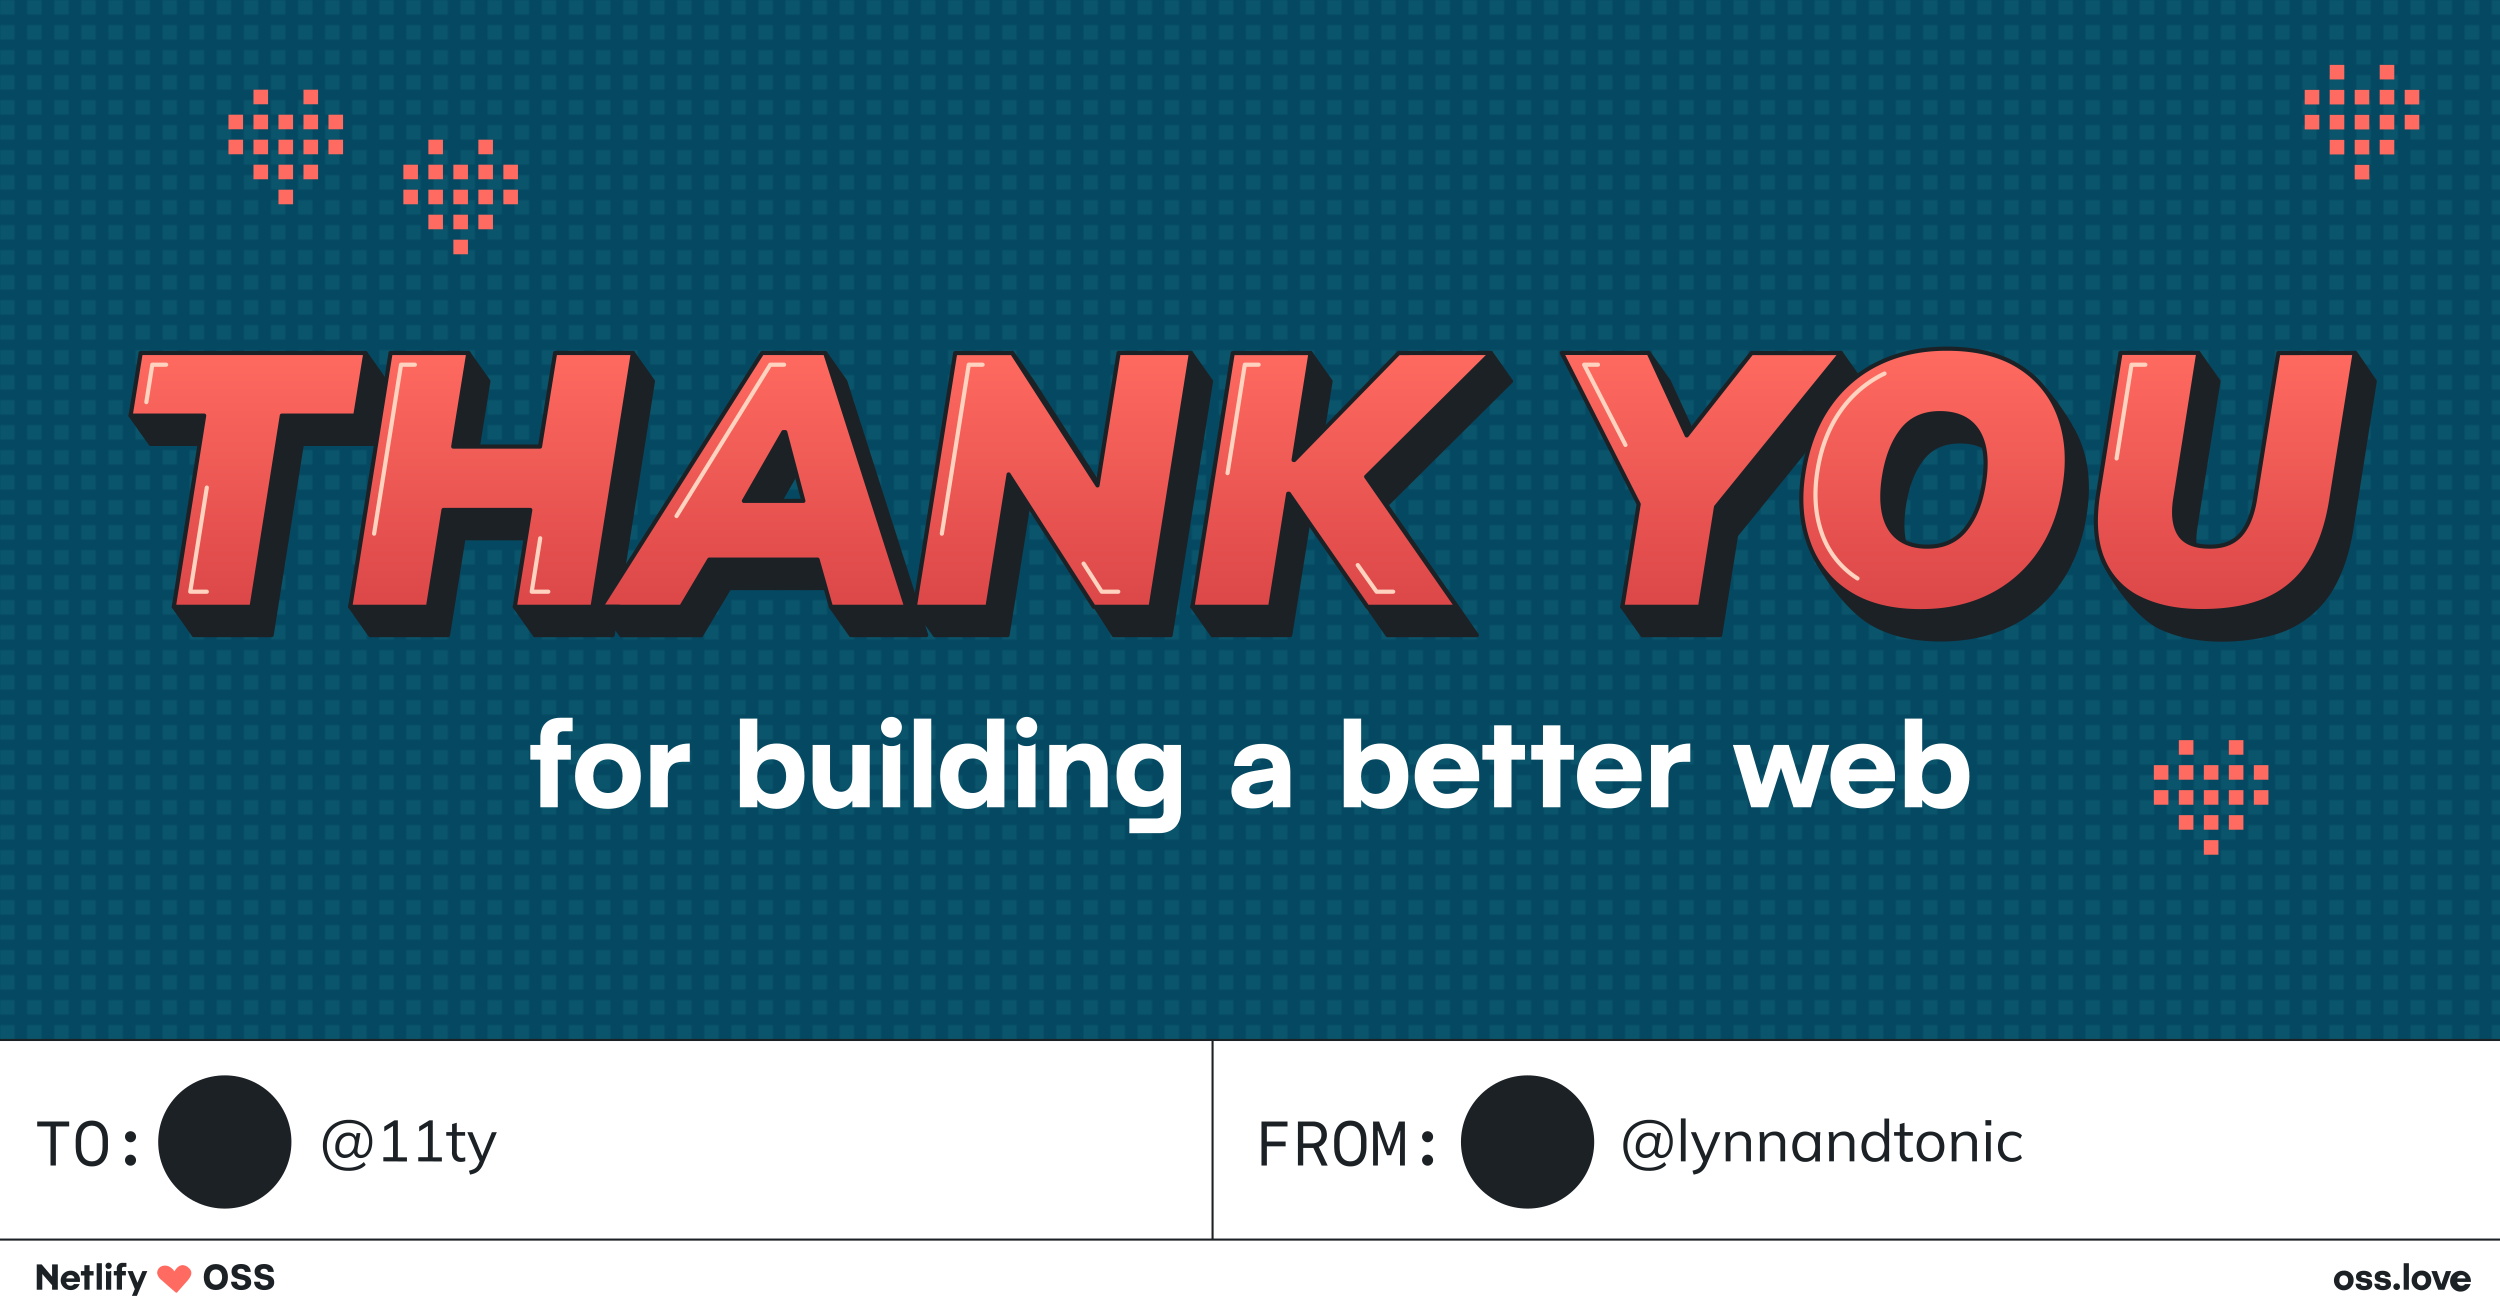 <svg xmlns="http://www.w3.org/2000/svg" xmlns:xlink="http://www.w3.org/1999/xlink" width="1200" height="630" viewBox="0 0 1200 630"><defs><pattern id="a" width="12.01" height="12" patternUnits="userSpaceOnUse" viewBox="0 0 12.01 12"><rect width="12.01" height="12" fill="none"/><rect width="7" height="7" fill="#30c8c9"/><rect x="7.01" width="5" height="7" fill="#054861" opacity="0"/><polygon points="0 12 0 7 12.01 7 12.01 12 0 12" fill="#054861" opacity="0"/></pattern><linearGradient id="b" x1="596.47" y1="167.34" x2="596.47" y2="293.34" gradientUnits="userSpaceOnUse"><stop offset="0" stop-color="#ff6b60"/><stop offset="1" stop-color="#db4648"/></linearGradient></defs><rect x="-3730.07" y="-1558.85" width="6221.73" height="2273.11" fill="#a6a6a6"/><rect width="1200" height="498.72" fill="#054861"/><rect width="1200" height="498.72" opacity="0.1" fill="url(#a)"/><rect x="1045.84" y="355.27" width="7" height="7" fill="#ff6b60"/><rect x="1069.84" y="355.27" width="7" height="7" fill="#ff6b60"/><rect x="1069.84" y="367.27" width="7" height="7" fill="#ff6b60"/><rect x="1033.84" y="367.27" width="7" height="7" fill="#ff6b60"/><rect x="1045.84" y="367.27" width="7" height="7" fill="#ff6b60"/><rect x="1057.84" y="367.27" width="7" height="7" fill="#ff6b60"/><rect x="1081.84" y="367.27" width="7" height="7" fill="#ff6b60"/><rect x="1069.84" y="379.27" width="7" height="7" fill="#ff6b60"/><rect x="1033.84" y="379.27" width="7" height="7" fill="#ff6b60"/><rect x="1045.84" y="379.27" width="7" height="7" fill="#ff6b60"/><rect x="1057.84" y="379.27" width="7" height="7" fill="#ff6b60"/><rect x="1069.84" y="391.27" width="7" height="7" fill="#ff6b60"/><rect x="1045.84" y="391.27" width="7" height="7" fill="#ff6b60"/><rect x="1057.84" y="391.27" width="7" height="7" fill="#ff6b60"/><rect x="1057.84" y="403.27" width="7" height="7" fill="#ff6b60"/><rect x="1081.84" y="379.27" width="7" height="7" fill="#ff6b60"/><rect x="121.67" y="43.05" width="7" height="7" fill="#ff6b60"/><rect x="145.67" y="43.05" width="7" height="7" fill="#ff6b60"/><rect x="145.67" y="55.05" width="7" height="7" fill="#ff6b60"/><rect x="109.67" y="55.05" width="7" height="7" fill="#ff6b60"/><rect x="121.67" y="55.05" width="7" height="7" fill="#ff6b60"/><rect x="133.67" y="55.05" width="7" height="7" fill="#ff6b60"/><rect x="157.67" y="55.05" width="7" height="7" fill="#ff6b60"/><rect x="145.67" y="67.05" width="7" height="7" fill="#ff6b60"/><rect x="109.67" y="67.05" width="7" height="7" fill="#ff6b60"/><rect x="121.67" y="67.05" width="7" height="7" fill="#ff6b60"/><rect x="133.67" y="67.05" width="7" height="7" fill="#ff6b60"/><rect x="145.67" y="79.05" width="7" height="7" fill="#ff6b60"/><rect x="121.67" y="79.05" width="7" height="7" fill="#ff6b60"/><rect x="133.67" y="79.05" width="7" height="7" fill="#ff6b60"/><rect x="133.67" y="91.05" width="7" height="7" fill="#ff6b60"/><rect x="157.67" y="67.05" width="7" height="7" fill="#ff6b60"/><rect x="205.62" y="67.05" width="7" height="7" fill="#ff6b60"/><rect x="229.62" y="67.05" width="7" height="7" fill="#ff6b60"/><rect x="229.62" y="79.05" width="7" height="7" fill="#ff6b60"/><rect x="193.62" y="79.05" width="7" height="7" fill="#ff6b60"/><rect x="205.62" y="79.05" width="7" height="7" fill="#ff6b60"/><rect x="217.62" y="79.05" width="7" height="7" fill="#ff6b60"/><rect x="241.62" y="79.05" width="7" height="7" fill="#ff6b60"/><rect x="229.62" y="91.05" width="7" height="7" fill="#ff6b60"/><rect x="193.62" y="91.05" width="7" height="7" fill="#ff6b60"/><rect x="205.62" y="91.05" width="7" height="7" fill="#ff6b60"/><rect x="217.62" y="91.05" width="7" height="7" fill="#ff6b60"/><rect x="229.62" y="103.05" width="7" height="7" fill="#ff6b60"/><rect x="205.62" y="103.05" width="7" height="7" fill="#ff6b60"/><rect x="217.62" y="103.05" width="7" height="7" fill="#ff6b60"/><rect x="217.62" y="115.05" width="7" height="7" fill="#ff6b60"/><rect x="241.62" y="91.05" width="7" height="7" fill="#ff6b60"/><path d="M180.16,213.09H144.9l-14.52,91.77H93.05l-9.62-13.6,24.14-78.17H72.31l-9.62-13.6L77.15,183l98.23-13.59L185,183ZM276.08,183,268.82,228H227.17L234.42,183l-9.62-13.59L197.09,183l-29,108.25,9.62,13.6h37.33l7.43-46.49h41.65l-17,32.89,9.62,13.6h37.33L313.41,183l-9.62-13.59Zm129.62,0,38.88,121.85H408.46l-9.62-13.6,3.22-9h-52l-13.52,22.64H298.2l-9.62-13.6L375.45,183l20.63-13.59Zm-39,71H395.2l-8.69-33h-.86Zm169.75-7.48-41-63.56-9.62-13.59L468.09,183l-29,108.25,9.62,13.6h34.91l10.13-63.53,40.86,63.53h27.3L581.29,183l-9.62-13.59L546.55,183ZM681,183l-50.12,51.33h-.34L638.67,183l-9.62-13.59L601.34,183l-29,108.25,9.62,13.6h37.33L628,250.59h.35L666,304.86h42.86L665.39,242.4,725.26,183l-9.62-13.59Zm212.24,0-9.62-13.59L850.38,183l-31.14,39.61L801,183l-9.62-13.59L759.3,183l36.89,72.57-17.47,35.68,9.62,13.6h37.33l7.63-47.93Zm104.9,30.42q5.54,15,2.42,33.88-2.94,18.84-12.27,32.14a62,62,0,0,1-23.76,20.4q-14.43,7.08-32.93,7.08-21.25,0-34.82-8.81c-9-5.88-19-18.83-24.75-29.24-5.2-9.37,1.27-16,3.23-28.49s6.05-23.27,12.27-32.14a61.26,61.26,0,0,1,23.77-20.31q14.43-7,32.75-7c14.28,0,24-7.43,31.78,0C984.15,188.87,994.46,203.41,998.15,213.43Zm-36.46,13.74q-1.91-7.51-7.18-11.4t-13.74-3.89q-11.74,0-18.14,8.21t-8.65,22q-1.72,10.89.09,18.49t7.09,11.5q5.26,3.88,13.56,3.89,11.76,0,18.41-8.39t8.73-22Q963.59,234.69,961.69,227.17ZM1103.23,183l-11.06,69.31q-1.73,11.58-6.83,17.63T1070.4,276q-10.89,0-14.61-6t-2-17l11.06-70-9.61-13.59L1027.53,183l-10.71,67.41c-2.08,13-10.65,10.6-7,19s15.88,26.29,27.07,31.6c8.21,3.9,18,6,29.55,6,13,0,25.23-2.55,32.32-6.05a46.54,46.54,0,0,0,20-18q7.17-11.93,9.94-29.38L1139.87,183l-9.29-13.59Z" fill="#1c2126" stroke="#1c2126" stroke-linejoin="round" stroke-width="2"/><path d="M170.54,199.49H135.28l-14.52,91.77H83.43L98,199.49H62.69l4.84-30.07H175.38Zm95.92-30.07-7.26,44.93H217.55l7.25-44.93H187.47L168.12,291.26h37.33l7.43-46.49h41.65l-7.43,46.49h37.33l19.36-121.84Zm129.62,0L435,291.26H398.84l-6.4-22.64h-52L327,291.26H288.58l77.25-121.84Zm-39,71h28.53l-8.69-33H376ZM526.8,233l-41-63.55h-27.3L439.11,291.26H474l10.13-63.53L525,291.26h27.3l19.36-121.84H536.93Zm144.59-63.55-50.12,51.33h-.34l8.12-51.33H591.72L572.36,291.26h37.33L618.33,237h.35l37.68,54.27h42.86l-43.45-62.45,59.87-59.39Zm212.24,0H840.76L809.63,209l-18.3-39.6H749.68L786.57,242l-7.85,49.28h37.33l7.64-47.93Zm104.9,30.42q5.54,15,2.42,33.87-2.94,18.84-12.27,32.15a61.93,61.93,0,0,1-23.76,20.39q-14.43,7.1-32.93,7.09-21.25,0-34.82-8.82a46.64,46.64,0,0,1-19-23.94q-5.45-15.12-2.51-33.78,2.94-18.84,12.27-32.15a61.26,61.26,0,0,1,23.77-20.31q14.43-7,32.75-7,21.42,0,35,8.73A46.79,46.79,0,0,1,988.53,199.84Zm-36.46,13.74q-1.91-7.53-7.18-11.41t-13.74-3.89q-11.74,0-18.14,8.21t-8.64,22q-1.74,10.88.08,18.49t7.09,11.49q5.26,3.89,13.56,3.89,11.76,0,18.41-8.38t8.73-22Q954,221.09,952.07,213.58Zm141.54-44.16-11.06,69.3q-1.72,11.58-6.82,17.63t-15,6q-10.89,0-14.61-6t-2-17l11.07-70h-37.34l-10.71,67.4q-3.12,19.53,2.33,32.06a35.73,35.73,0,0,0,17.72,18.49q12.27,6,29.55,6,19.53,0,32.32-6a45.38,45.38,0,0,0,20-18q7.17-11.93,9.94-29.38l11.23-70.51Z" stroke="#1c2126" stroke-linejoin="round" stroke-width="2" fill="url(#b)"/><path d="M267.69,353.93v3.64H274v7.07h-6.27V387.5h-8.35V364.64h-4.82v-7.07h4.82V354c0-5.84,3.48-9.48,9.64-9.48h5.84V351h-4.13C268.66,351,267.69,352,267.69,353.93Z" fill="#fff"/><path d="M307.59,372.56c0,8.95-5.73,15.69-15.75,15.69s-15.79-6.74-15.79-15.69,5.73-15.68,15.79-15.68S307.59,363.62,307.59,372.56Zm-22.81,0c0,4.93,2.73,8.09,7.06,8.09s7-3.16,7-8.09-2.68-8.08-7-8.08S284.78,367.64,284.78,372.56Z" fill="#fff"/><path d="M331.1,356.88v8.78h-3.38c-4.92,0-7.17,2.35-7.17,7.44v14.4H312.2V357.57h8.35v4.07C322.42,358.7,325.9,356.88,331.1,356.88Z" fill="#fff"/><path d="M386.14,372.56c0,10.12-5.51,15.69-13.27,15.69-4.23,0-7.39-1.6-9.37-4.28v3.53h-8.36V344.94h8.36v16.17c2-2.63,5.14-4.23,9.37-4.23C380.63,356.88,386.14,362.39,386.14,372.56Zm-8.78.16c0-5.19-2.89-8.29-6.9-8.29s-7,3.05-7,8.29c0,5,2.83,8.36,7,8.36S377.36,377.65,377.36,372.72Z" fill="#fff"/><path d="M417.47,357.57V387.5h-8.35v-3.21a9.76,9.76,0,0,1-8.19,4c-6.59,0-10.87-4.92-10.87-13.76V357.57h8.35v15.37c0,4.55,2.09,7.12,5.3,7.12s5.41-2.73,5.41-7.07V357.57Z" fill="#fff"/><path d="M432.9,349.11a5,5,0,1,1-10,0,5,5,0,1,1,10,0Zm-.81,7.77V387.5h-8.35V356.88a6.79,6.79,0,0,0,4.18,1.23A6.66,6.66,0,0,0,432.09,356.88Z" fill="#fff"/><path d="M447,344.94V387.5h-8.35V344.94Z" fill="#fff"/><path d="M482.11,344.94V387.5h-8.36V384c-2,2.68-5.08,4.28-9.26,4.28-7.76,0-13.23-5.57-13.23-15.69s5.47-15.68,13.23-15.68c4.18,0,7.28,1.6,9.26,4.23V344.94Zm-8.36,27.41c0-5.3-2.78-8.3-6.85-8.3s-6.91,3.05-6.91,8.3,2.89,8.3,6.91,8.3S473.75,377.65,473.75,372.35Z" fill="#fff"/><path d="M497.85,349.11a5,5,0,1,1-10,0,5,5,0,1,1,10,0Zm-.8,7.77V387.5H488.7V356.88a6.78,6.78,0,0,0,4.17,1.23A6.69,6.69,0,0,0,497.05,356.88Z" fill="#fff"/><path d="M531.69,370.58V387.5h-8.35V372.19c0-4.61-2.19-7.18-5.57-7.18S512,367.8,512,372.14V387.5h-8.35V357.57H512V361a10.11,10.11,0,0,1,8.51-4.07C527.3,356.88,531.69,361.75,531.69,370.58Z" fill="#fff"/><path d="M566.88,357.57v31.75c0,6.54-4,10.6-10.55,10.6H542.09v-7.06H555c2.41,0,3.53-1.18,3.53-3.54v-6.15c-2,2.57-5.08,4.17-9.31,4.17-7.77,0-13.28-5.41-13.28-15.31s5.51-15.15,13.28-15.15c4.23,0,7.33,1.55,9.31,4.17v-3.48Zm-8.36,14.24c0-4.87-2.78-7.76-6.9-7.76s-7,2.89-7,7.76,2.94,8,7,8S558.52,376.74,558.52,371.81Z" fill="#fff"/><path d="M619.36,370.42V387.5H611v-3.26c-2.09,2.41-5.35,3.8-9.74,3.8-6.27,0-10.18-3.16-10.18-8.35,0-4.72,3.11-8.3,10.93-9.64l9-1.5c0-2.89-1.82-4.55-5.19-4.55s-4.82,1.39-5,3.69h-8.46c.16-5.51,4.65-10.65,13.49-10.65C614.43,357,619.36,361.86,619.36,370.42Zm-8.36,4.5v-.43l-6.85,1.13c-3.59.59-4.5,1.82-4.5,3.37,0,1.34,1.29,2.3,3.7,2.3C608,381.29,611,378.72,611,374.92Z" fill="#fff"/><path d="M676,372.56c0,10.12-5.51,15.69-13.28,15.69-4.23,0-7.39-1.6-9.37-4.28v3.53H645V344.94h8.35v16.17c2-2.63,5.14-4.23,9.37-4.23C670.5,356.88,676,362.39,676,372.56Zm-8.78.16c0-5.19-2.89-8.29-6.91-8.29s-7,3.05-7,8.29c0,5,2.84,8.36,7,8.36S667.23,377.65,667.23,372.72Z" fill="#fff"/><path d="M710,375H687.9a6.43,6.43,0,0,0,6.8,6.05c2.95,0,4.93-1,5.84-2.68h8.89c-1.72,5.62-7.18,9.64-14.84,9.64-9.36,0-15.52-6.16-15.52-15.48s6-15.52,15.47-15.52S710,363.14,710,372.46Zm-22-5.73h13.17c-.59-3.38-3.21-5.3-6.64-5.3A6.56,6.56,0,0,0,688,369.3Z" fill="#fff"/><path d="M732,364.64h-6.48V387.5h-8.35V364.64h-5.62v-7.07h5.62v-9.42h8.35v9.42H732Z" fill="#fff"/><path d="M755.43,364.64H749V387.5H740.6V364.64H735v-7.07h5.63v-9.42H749v9.42h6.48Z" fill="#fff"/><path d="M787.93,375H765.82a6.43,6.43,0,0,0,6.8,6.05c2.94,0,4.92-1,5.83-2.68h8.89c-1.71,5.62-7.17,9.64-14.83,9.64-9.37,0-15.53-6.16-15.53-15.48S763,357,772.46,357s15.47,6.1,15.47,15.42Zm-22-5.73H779.1c-.59-3.38-3.22-5.3-6.64-5.3A6.57,6.57,0,0,0,765.92,369.3Z" fill="#fff"/><path d="M811.33,356.88v8.78H808c-4.93,0-7.17,2.35-7.17,7.44v14.4h-8.36V357.57h8.36v4.07C802.66,358.7,806.14,356.88,811.33,356.88Z" fill="#fff"/><path d="M878.05,357.57l-8.78,29.93h-8.4l-6-19-6.11,19h-8.19l-8.78-29.93h8.14l5.62,19.06,5.89-19.06h7.17l5.84,19,5.62-19Z" fill="#fff"/><path d="M909.6,375H887.48a6.43,6.43,0,0,0,6.8,6.05c3,0,4.93-1,5.84-2.68H909c-1.72,5.62-7.18,9.64-14.84,9.64-9.36,0-15.52-6.16-15.52-15.48S884.7,357,894.12,357s15.48,6.1,15.48,15.42Zm-22-5.73h13.17c-.59-3.38-3.21-5.3-6.64-5.3A6.56,6.56,0,0,0,887.59,369.3Z" fill="#fff"/><path d="M945.31,372.56c0,10.12-5.51,15.69-13.28,15.69-4.23,0-7.38-1.6-9.37-4.28v3.53h-8.35V344.94h8.35v16.17c2-2.63,5.14-4.23,9.37-4.23C939.8,356.88,945.31,362.39,945.31,372.56Zm-8.78.16c0-5.19-2.89-8.29-6.91-8.29s-7,3.05-7,8.29c0,5,2.84,8.36,7,8.36S936.53,377.65,936.53,372.72Z" fill="#fff"/><polygon points="297.17 291.26 288.58 291.26 294.4 298.64 297.17 291.26" fill="#1c2126" stroke="#1c2126" stroke-linejoin="round" stroke-width="2"/><polyline points="99.27 234.03 91.31 284.01 99.27 284.01" fill="none" stroke="#ffd3bf" stroke-linecap="round" stroke-linejoin="round" stroke-width="2"/><polyline points="259.3 258.37 255.22 284.01 263.18 284.01" fill="none" stroke="#ffd3bf" stroke-linecap="round" stroke-linejoin="round" stroke-width="2"/><polyline points="520.13 270.51 528.81 284.01 536.77 284.01" fill="none" stroke="#ffd3bf" stroke-linecap="round" stroke-linejoin="round" stroke-width="2"/><polyline points="651.72 271.24 660.75 284.01 668.72 284.01" fill="none" stroke="#ffd3bf" stroke-linecap="round" stroke-linejoin="round" stroke-width="2"/><polyline points="79.75 175.05 73.11 175.05 70.25 193.01" fill="none" stroke="#ffd3bf" stroke-linecap="round" stroke-linejoin="round" stroke-width="2"/><polyline points="199.14 175.05 192.5 175.05 179.57 256.17" fill="none" stroke="#ffd3bf" stroke-linecap="round" stroke-linejoin="round" stroke-width="2"/><polyline points="471.65 175.05 465.01 175.05 452.08 256.17" fill="none" stroke="#ffd3bf" stroke-linecap="round" stroke-linejoin="round" stroke-width="2"/><polyline points="604.15 175.05 597.51 175.05 589.22 227.09" fill="none" stroke="#ffd3bf" stroke-linecap="round" stroke-linejoin="round" stroke-width="2"/><polyline points="1029.77 175.05 1023.13 175.05 1015.96 220.05" fill="none" stroke="#ffd3bf" stroke-linecap="round" stroke-linejoin="round" stroke-width="2"/><polyline points="767.03 175.05 760.39 175.05 780.22 213.57" fill="none" stroke="#ffd3bf" stroke-linecap="round" stroke-linejoin="round" stroke-width="2"/><polyline points="376.36 175.05 369.73 175.05 324.73 247.7" fill="none" stroke="#ffd3bf" stroke-linecap="round" stroke-linejoin="round" stroke-width="2"/><path d="M891.59,277.65a41.69,41.69,0,0,1-17-21.37q-4.86-13.5-2.24-30.16,2.63-16.81,11-28.7a54.67,54.67,0,0,1,21.22-18.12" fill="none" stroke="#ffd3bf" stroke-linecap="round" stroke-linejoin="round" stroke-width="2"/><rect x="1118.26" y="31.13" width="7" height="7" fill="#ff6b60"/><rect x="1142.26" y="31.13" width="7" height="7" fill="#ff6b60"/><rect x="1142.26" y="43.13" width="7" height="7" fill="#ff6b60"/><rect x="1106.26" y="43.13" width="7" height="7" fill="#ff6b60"/><rect x="1118.26" y="43.13" width="7" height="7" fill="#ff6b60"/><rect x="1130.26" y="43.13" width="7" height="7" fill="#ff6b60"/><rect x="1154.26" y="43.13" width="7" height="7" fill="#ff6b60"/><rect x="1142.26" y="55.13" width="7" height="7" fill="#ff6b60"/><rect x="1106.26" y="55.13" width="7" height="7" fill="#ff6b60"/><rect x="1118.26" y="55.13" width="7" height="7" fill="#ff6b60"/><rect x="1130.26" y="55.13" width="7" height="7" fill="#ff6b60"/><rect x="1142.26" y="67.13" width="7" height="7" fill="#ff6b60"/><rect x="1118.26" y="67.13" width="7" height="7" fill="#ff6b60"/><rect x="1130.26" y="67.13" width="7" height="7" fill="#ff6b60"/><rect x="1130.26" y="79.13" width="7" height="7" fill="#ff6b60"/><rect x="1154.26" y="55.13" width="7" height="7" fill="#ff6b60"/><rect y="595" width="1200" height="35" fill="#fff"/><rect y="499.19" width="1200" height="95.81" fill="#fff"/><line y1="499.19" x2="1200" y2="499.19" fill="none" stroke="#1c2126" stroke-miterlimit="10"/><line y1="595" x2="1200" y2="595" fill="none" stroke="#1c2126" stroke-miterlimit="10"/><path d="M24.24,559.45V540.69H17.85v-2.37H33.21v2.37H26.82v18.76Z" fill="#1c2126"/><path d="M44.08,559.89c-4.81,0-7.75-3.45-7.75-9.3v-3.41c0-5.85,2.94-9.3,7.75-9.3s7.74,3.45,7.74,9.3v3.41C51.82,556.44,48.88,559.89,44.08,559.89Zm5.14-9.31v-3.39c0-4.41-1.94-6.87-5.14-6.87s-5.15,2.46-5.15,6.87v3.39c0,4.41,1.94,6.87,5.15,6.87S49.22,555,49.22,550.58Z" fill="#1c2126"/><path d="M60,545.58a2.65,2.65,0,1,1,2.65,2.71A2.7,2.7,0,0,1,60,545.58Zm0,11.25a2.65,2.65,0,1,1,2.65,2.71A2.68,2.68,0,0,1,60,556.83Z" fill="#1c2126"/><circle cx="107.91" cy="548.15" r="31.98" fill="#1c2126"/><line x1="582.03" y1="498.72" x2="582.03" y2="595" fill="none" stroke="#1c2126" stroke-miterlimit="10"/><path d="M1129.73,614.6a4.72,4.72,0,1,1-4.71-4.69A4.43,4.43,0,0,1,1129.73,614.6Zm-6.82,0A2.12,2.12,0,0,0,1125,617c1.3,0,2.1-.94,2.1-2.41s-.8-2.42-2.1-2.42S1122.91,613.12,1122.91,614.6Z" fill="#1c2126"/><path d="M1138.54,612.93H1136c0-.57-.52-1-1.37-1s-1.25.3-1.25.72.19.62,1.2.8l1.2.19c2.3.39,2.91,1.43,2.91,2.79,0,1.74-1.39,2.85-3.92,2.85-2.72,0-4.08-1.3-4.08-3.09h2.48c0,.65.53,1.1,1.7,1.1.88,0,1.33-.3,1.33-.75s-.26-.72-1.3-.9l-1.25-.21c-2.11-.33-2.77-1.39-2.77-2.67,0-1.58,1.3-2.8,3.78-2.8S1138.54,611.24,1138.54,612.93Z" fill="#1c2126"/><path d="M1147.49,612.93H1145c0-.57-.53-1-1.38-1s-1.25.3-1.25.72.2.62,1.2.8l1.21.19c2.3.39,2.91,1.43,2.91,2.79,0,1.74-1.39,2.85-3.92,2.85-2.72,0-4.09-1.3-4.09-3.09h2.49c0,.65.52,1.1,1.69,1.1.88,0,1.33-.3,1.33-.75s-.25-.72-1.3-.9l-1.24-.21c-2.12-.33-2.77-1.39-2.77-2.67,0-1.58,1.29-2.8,3.77-2.8S1147.49,611.24,1147.49,612.93Z" fill="#1c2126"/><path d="M1152,617.64a1.6,1.6,0,1,1-1.6-1.62A1.55,1.55,0,0,1,1152,617.64Z" fill="#1c2126"/><path d="M1156.27,606.34v12.72h-2.5V606.34Z" fill="#1c2126"/><path d="M1167,614.6a4.71,4.71,0,1,1-4.7-4.69A4.42,4.42,0,0,1,1167,614.6Zm-6.81,0a2.12,2.12,0,0,0,2.11,2.41c1.29,0,2.1-.94,2.1-2.41s-.81-2.42-2.1-2.42S1160.16,613.12,1160.16,614.6Z" fill="#1c2126"/><path d="M1176.59,610.12l-3.26,8.94h-3l-3.28-8.94h2.64l2.16,6.32,2.16-6.32Z" fill="#1c2126"/><path d="M1186.06,615.33h-6.61a1.92,1.92,0,0,0,2,1.81,1.82,1.82,0,0,0,1.75-.8h2.66a5,5,0,1,1,.17-1.77Zm-6.58-1.71h3.94a1.87,1.87,0,0,0-2-1.58A2,2,0,0,0,1179.48,613.62Z" fill="#1c2126"/><path d="M605.51,559.45V538.32H618v2.37H608.1v7.25h9v2.3h-9v9.21Z" fill="#1c2126"/><path d="M625.54,551v8.42H623V538.32h7.09c4.19,0,6.81,2.43,6.81,6.35A5.91,5.91,0,0,1,633,550.5l4.3,9h-2.91L630.41,551Zm0-2.18h4.19c2.92,0,4.56-1.48,4.56-4.12s-1.61-4.11-4.44-4.11h-4.31Z" fill="#1c2126"/><path d="M648.15,559.89c-4.81,0-7.75-3.45-7.75-9.3v-3.41c0-5.85,2.94-9.3,7.75-9.3s7.75,3.45,7.75,9.3v3.41C655.9,556.44,653,559.89,648.15,559.89Zm5.14-9.31v-3.39c0-4.41-1.93-6.87-5.14-6.87s-5.14,2.46-5.14,6.87v3.39c0,4.41,1.93,6.87,5.14,6.87S653.29,555,653.29,550.58Z" fill="#1c2126"/><path d="M661.38,559.45h-2.3V538.32H662l4.64,13.12h.19l4.62-13.12h2.9v21.13H672v-8.11l.13-8.56H672l-4.25,11.71h-2l-4.25-11.71h-.19l.14,8.56Z" fill="#1c2126"/><path d="M682.59,545.58a2.65,2.65,0,1,1,2.65,2.71A2.7,2.7,0,0,1,682.59,545.58Zm0,11.25a2.65,2.65,0,1,1,2.65,2.71A2.68,2.68,0,0,1,682.59,556.83Z" fill="#1c2126"/><circle cx="733.24" cy="548.15" r="31.98" fill="#1c2126"/><path d="M791.37,562a13.93,13.93,0,0,1-5-.86,10.66,10.66,0,0,1-6.3-6.3,13.81,13.81,0,0,1-.87-5,13.54,13.54,0,0,1,.9-5,11.12,11.12,0,0,1,2.58-3.91,11.78,11.78,0,0,1,4-2.53,13.78,13.78,0,0,1,5.07-.9,13.44,13.44,0,0,1,4.55.74,10.32,10.32,0,0,1,3.54,2.12,9.19,9.19,0,0,1,2.28,3.27,10.78,10.78,0,0,1,.8,4.26,11.44,11.44,0,0,1-.7,4.2,6.47,6.47,0,0,1-1.93,2.77,4.55,4.55,0,0,1-2.91,1,3.24,3.24,0,0,1-2.55-1,3.31,3.31,0,0,1-.73-2.61l.51.14a5.85,5.85,0,0,1-2,2.56,4.88,4.88,0,0,1-2.79.88,4.34,4.34,0,0,1-3.43-1.36,5.39,5.39,0,0,1-1.22-3.73,8.24,8.24,0,0,1,.8-3.69,6.21,6.21,0,0,1,2.2-2.52,5.75,5.75,0,0,1,3.19-.91,4.13,4.13,0,0,1,2.59.76,3.51,3.51,0,0,1,1.3,2.13h-.33l.47-2.64h1.85l-1.29,7.26c0,.24-.07.47-.1.7s0,.43,0,.61a2,2,0,0,0,.44,1.4,1.65,1.65,0,0,0,1.3.48,2.75,2.75,0,0,0,2-.81,5.38,5.38,0,0,0,1.31-2.26,10.66,10.66,0,0,0,.48-3.37,9.37,9.37,0,0,0-.67-3.64,7.65,7.65,0,0,0-1.93-2.77,8.69,8.69,0,0,0-3-1.77,11.75,11.75,0,0,0-3.91-.61,11.94,11.94,0,0,0-4.41.77,9.42,9.42,0,0,0-5.56,5.58,12.48,12.48,0,0,0-.75,4.43,12,12,0,0,0,1.26,5.68,8.6,8.6,0,0,0,3.59,3.65,11.36,11.36,0,0,0,5.51,1.28,12.05,12.05,0,0,0,4.22-.71,8.25,8.25,0,0,0,3.14-2l.92,1.37a8.76,8.76,0,0,1-3.54,2.18A14.41,14.41,0,0,1,791.37,562ZM790,554.18a3.81,3.81,0,0,0,2.3-.74,5,5,0,0,0,1.58-2.06,7.5,7.5,0,0,0,.57-3,3.47,3.47,0,0,0-.7-2.38,2.81,2.81,0,0,0-2.21-.78,4,4,0,0,0-2.31.7,4.73,4.73,0,0,0-1.61,1.93,6.58,6.58,0,0,0-.59,2.86,3.85,3.85,0,0,0,.77,2.57A2.75,2.75,0,0,0,790,554.18Z" fill="#1c2126"/><path d="M806.82,557.45V536.84h2.27v20.61Z" fill="#1c2126"/><path d="M812.93,563.81l-.54-1.88a11.39,11.39,0,0,0,2.2-.71,4.26,4.26,0,0,0,1.47-1.08,6.19,6.19,0,0,0,1-1.68l.73-1.65-.06,1-6.13-14.36h2.46l5.07,12.35h-.73l5-12.35h2.38l-6.5,15.23a10.23,10.23,0,0,1-1.23,2.25,7.32,7.32,0,0,1-1.44,1.49,6.94,6.94,0,0,1-1.7.91A12.53,12.53,0,0,1,812.93,563.81Z" fill="#1c2126"/><path d="M828.35,557.45v-10.8c0-.53,0-1.06-.07-1.61s-.1-1.1-.15-1.64h2.18l.28,3.08h-.33a4.86,4.86,0,0,1,2-2.48,5.81,5.81,0,0,1,3.15-.85,5,5,0,0,1,3.77,1.33,5.86,5.86,0,0,1,1.27,4.18v8.79h-2.27V548.8a4.31,4.31,0,0,0-.8-2.9,3.13,3.13,0,0,0-2.47-.91,4.06,4.06,0,0,0-3.11,1.21,4.44,4.44,0,0,0-1.15,3.22v8Z" fill="#1c2126"/><path d="M844.76,557.45v-10.8c0-.53,0-1.06-.07-1.61s-.1-1.1-.15-1.64h2.18l.28,3.08h-.33a4.81,4.81,0,0,1,2-2.48,5.76,5.76,0,0,1,3.15-.85,4.94,4.94,0,0,1,3.76,1.33,5.86,5.86,0,0,1,1.28,4.18v8.79h-2.27V548.8a4.37,4.37,0,0,0-.8-2.9,3.13,3.13,0,0,0-2.47-.91,4.06,4.06,0,0,0-3.11,1.21,4.44,4.44,0,0,0-1.15,3.22v8Z" fill="#1c2126"/><path d="M866.52,557.71a6,6,0,0,1-3.28-.89,5.78,5.78,0,0,1-2.17-2.5,10.31,10.31,0,0,1,0-7.82,5.75,5.75,0,0,1,2.17-2.49,6.08,6.08,0,0,1,3.28-.86,5.64,5.64,0,0,1,3.29,1,4.56,4.56,0,0,1,1.83,2.62h-.34l.31-3.33h2.19c-.06.54-.11,1.08-.16,1.64s-.07,1.08-.07,1.61v10.8H871.3v-3.3h.31a4.42,4.42,0,0,1-1.85,2.6A5.57,5.57,0,0,1,866.52,557.71Zm.44-1.85a4,4,0,0,0,3.2-1.39,7.63,7.63,0,0,0,0-8.12,4.34,4.34,0,0,0-6.37,0,7.52,7.52,0,0,0,0,8.12A4,4,0,0,0,867,555.86Z" fill="#1c2126"/><path d="M878,557.45v-10.8c0-.53,0-1.06-.07-1.61s-.1-1.1-.15-1.64h2.18l.28,3.08h-.34a4.83,4.83,0,0,1,2-2.48,5.76,5.76,0,0,1,3.15-.85,5,5,0,0,1,3.76,1.33,5.86,5.86,0,0,1,1.28,4.18v8.79h-2.27V548.8a4.37,4.37,0,0,0-.8-2.9,3.15,3.15,0,0,0-2.48-.91,4.09,4.09,0,0,0-3.11,1.21,4.48,4.48,0,0,0-1.14,3.22v8Z" fill="#1c2126"/><path d="M899.7,557.71a5.93,5.93,0,0,1-3.25-.89,5.72,5.72,0,0,1-2.17-2.5,10.31,10.31,0,0,1,0-7.82,5.69,5.69,0,0,1,2.17-2.49,6,6,0,0,1,3.25-.86,5.66,5.66,0,0,1,3.29,1,4.61,4.61,0,0,1,1.86,2.57h-.34v-9.83h2.27v20.61h-2.24v-3.36h.31a4.58,4.58,0,0,1-1.85,2.65A5.71,5.71,0,0,1,899.7,557.71Zm.47-1.85a4,4,0,0,0,3.19-1.39,7.42,7.42,0,0,0,0-8.12,4.34,4.34,0,0,0-6.37,0,7.52,7.52,0,0,0,0,8.12A4,4,0,0,0,900.17,555.86Z" fill="#1c2126"/><path d="M916.16,557.71a4,4,0,0,1-3.16-1.2,5.14,5.14,0,0,1-1.1-3.59v-7.76h-2.74V543.4h2.74v-3.84l2.27-.64v4.48h4v1.76h-4v7.51a3.81,3.81,0,0,0,.58,2.39,2.05,2.05,0,0,0,1.72.71,4,4,0,0,0,.95-.1,4.87,4.87,0,0,0,.76-.23v1.9a5,5,0,0,1-.94.27A6.78,6.78,0,0,1,916.16,557.71Z" fill="#1c2126"/><path d="M926.6,557.71a6.78,6.78,0,0,1-3.51-.89,5.77,5.77,0,0,1-2.31-2.52,9.72,9.72,0,0,1,0-7.77,5.89,5.89,0,0,1,2.31-2.5,6.78,6.78,0,0,1,3.51-.88,6.85,6.85,0,0,1,3.55.88,6,6,0,0,1,2.32,2.5,9.51,9.51,0,0,1,0,7.77,5.91,5.91,0,0,1-2.32,2.52A6.85,6.85,0,0,1,926.6,557.71Zm0-1.85a4,4,0,0,0,3.2-1.39,7.63,7.63,0,0,0,0-8.12,4,4,0,0,0-3.2-1.39,4,4,0,0,0-3.16,1.39,7.57,7.57,0,0,0,0,8.12A3.92,3.92,0,0,0,926.6,555.86Z" fill="#1c2126"/><path d="M936.82,557.45v-10.8c0-.53,0-1.06-.07-1.61s-.09-1.1-.15-1.64h2.18l.28,3.08h-.33a4.86,4.86,0,0,1,2-2.48,5.81,5.81,0,0,1,3.15-.85,5,5,0,0,1,3.77,1.33,5.86,5.86,0,0,1,1.27,4.18v8.79h-2.27V548.8a4.37,4.37,0,0,0-.79-2.9,3.17,3.17,0,0,0-2.48-.91,4.08,4.08,0,0,0-3.11,1.21,4.44,4.44,0,0,0-1.15,3.22v8Z" fill="#1c2126"/><path d="M953,540.21v-2.55h2.8v2.55Zm.28,17.24V543.4h2.27v14.05Z" fill="#1c2126"/><path d="M965.8,557.71a6.91,6.91,0,0,1-3.59-.9,6,6,0,0,1-2.36-2.55,8.68,8.68,0,0,1-.82-3.92,8.32,8.32,0,0,1,.84-3.9,5.7,5.7,0,0,1,2.36-2.45,7.19,7.19,0,0,1,3.57-.84,7.35,7.35,0,0,1,2.62.47,5.79,5.79,0,0,1,2.12,1.34l-.82,1.63a5.77,5.77,0,0,0-1.83-1.21,5.29,5.29,0,0,0-1.95-.39,4.24,4.24,0,0,0-3.38,1.38,5.85,5.85,0,0,0-1.21,4,6,6,0,0,0,1.21,4,4.18,4.18,0,0,0,3.38,1.43,5.4,5.4,0,0,0,1.92-.37,5.28,5.28,0,0,0,1.86-1.2l.82,1.6a5.71,5.71,0,0,1-2.16,1.37A7.35,7.35,0,0,1,965.8,557.71Z" fill="#1c2126"/><path d="M167.16,562a13.84,13.84,0,0,1-5-.86,10.71,10.71,0,0,1-3.84-2.45,10.88,10.88,0,0,1-2.46-3.85,13.81,13.81,0,0,1-.87-5,13.54,13.54,0,0,1,.9-5,11,11,0,0,1,2.57-3.91,11.82,11.82,0,0,1,4-2.53,13.78,13.78,0,0,1,5.07-.9,13.49,13.49,0,0,1,4.55.74,10.32,10.32,0,0,1,3.54,2.12,9.19,9.19,0,0,1,2.28,3.27,11,11,0,0,1,.8,4.26,11.66,11.66,0,0,1-.7,4.2,6.47,6.47,0,0,1-1.93,2.77,4.58,4.58,0,0,1-2.92,1,3.2,3.2,0,0,1-2.54-1,3.31,3.31,0,0,1-.73-2.61l.5.14a5.71,5.71,0,0,1-2,2.56,4.85,4.85,0,0,1-2.78.88,4.34,4.34,0,0,1-3.43-1.36,5.34,5.34,0,0,1-1.22-3.73,8.11,8.11,0,0,1,.8-3.69,6.27,6.27,0,0,1,2.19-2.52,5.81,5.81,0,0,1,3.2-.91,4.15,4.15,0,0,1,2.59.76,3.55,3.55,0,0,1,1.3,2.13h-.34l.48-2.64H173l-1.29,7.26c0,.24-.07.47-.1.7a4.55,4.55,0,0,0,0,.61,2,2,0,0,0,.43,1.4,1.68,1.68,0,0,0,1.3.48,2.73,2.73,0,0,0,2-.81,5.5,5.5,0,0,0,1.32-2.26,10.66,10.66,0,0,0,.48-3.37,9.37,9.37,0,0,0-.68-3.64,7.53,7.53,0,0,0-1.93-2.77,8.6,8.6,0,0,0-3-1.77,11.69,11.69,0,0,0-3.9-.61,11.87,11.87,0,0,0-4.41.77,9.65,9.65,0,0,0-3.39,2.18,9.53,9.53,0,0,0-2.17,3.4,12.26,12.26,0,0,0-.76,4.43,12,12,0,0,0,1.26,5.68,8.62,8.62,0,0,0,3.6,3.65,11.32,11.32,0,0,0,5.5,1.28,12.11,12.11,0,0,0,4.23-.71,8.25,8.25,0,0,0,3.14-2l.92,1.37a8.83,8.83,0,0,1-3.54,2.18A14.47,14.47,0,0,1,167.16,562Zm-1.34-7.84a3.78,3.78,0,0,0,2.29-.74,5,5,0,0,0,1.59-2.06,7.5,7.5,0,0,0,.57-3,3.47,3.47,0,0,0-.7-2.38,2.83,2.83,0,0,0-2.21-.78,4,4,0,0,0-2.31.7,4.73,4.73,0,0,0-1.61,1.93,6.58,6.58,0,0,0-.59,2.86,3.85,3.85,0,0,0,.77,2.57A2.74,2.74,0,0,0,165.82,554.18Z" fill="#1c2126"/><path d="M184,557.45v-2h4.65V539.7h1.23l-5.43,3.39v-2.33l4.84-3h1.68v17.75h4.37v2Z" fill="#1c2126"/><path d="M200.76,557.45v-2h4.65V539.7h1.23l-5.43,3.39v-2.33l4.84-3h1.68v17.75h4.37v2Z" fill="#1c2126"/><path d="M221.2,557.71a4.06,4.06,0,0,1-3.16-1.2,5.14,5.14,0,0,1-1.09-3.59v-7.76H214.2V543.4H217v-3.84l2.26-.64v4.48h4v1.76h-4v7.51a3.88,3.88,0,0,0,.58,2.39,2.05,2.05,0,0,0,1.72.71,4,4,0,0,0,1-.1,4.87,4.87,0,0,0,.76-.23v1.9a4.82,4.82,0,0,1-.94.27A6.57,6.57,0,0,1,221.2,557.71Z" fill="#1c2126"/><path d="M225.63,563.81l-.54-1.88a11.39,11.39,0,0,0,2.2-.71,4.26,4.26,0,0,0,1.47-1.08,6.19,6.19,0,0,0,1-1.68l.73-1.65-.06,1-6.13-14.36h2.46l5.07,12.35h-.73l5-12.35h2.38L232,558.63a10.23,10.23,0,0,1-1.23,2.25,7.32,7.32,0,0,1-1.44,1.49,6.94,6.94,0,0,1-1.7.91A12.53,12.53,0,0,1,225.63,563.81Z" fill="#1c2126"/><path d="M27.75,606.92v12.14H25v-2.13l-4.7-5.41v7.54H17.63V606.92H20L25,612.77v-5.85Z" fill="#1c2126"/><path d="M38.37,615.33H31.76a1.92,1.92,0,0,0,2,1.81,1.81,1.81,0,0,0,1.74-.8H38.2a4.35,4.35,0,0,1-4.44,2.88,4.63,4.63,0,1,1,0-9.26,4.32,4.32,0,0,1,4.62,4.61Zm-6.58-1.71h3.94a1.87,1.87,0,0,0-2-1.58A2,2,0,0,0,31.79,613.62Z" fill="#1c2126"/><path d="M44.93,612.23H43v6.83H40.5v-6.83H38.82v-2.11H40.5V607.3H43v2.82h1.93Z" fill="#1c2126"/><path d="M48.9,606.34v12.72H46.4V606.34Z" fill="#1c2126"/><path d="M53.62,607.59a1.5,1.5,0,1,1-3,0,1.5,1.5,0,1,1,3,0Zm-.24,2.32v9.15h-2.5v-9.15a2.06,2.06,0,0,0,1.25.37A2,2,0,0,0,53.38,609.91Z" fill="#1c2126"/><path d="M58.55,609v1.09h1.87v2.11H58.55v6.83h-2.5v-6.83H54.61v-2.11h1.44V609a2.62,2.62,0,0,1,2.88-2.83h1.75v1.94H59.44A.78.78,0,0,0,58.55,609Z" fill="#1c2126"/><path d="M70.71,610.12l-5,11.89H63.33l1.38-3.28-3.49-8.61h2.51L66,615.69l2.32-5.57Z" fill="#1c2126"/><path d="M109.4,613c0,3.92-2.34,6.22-5.8,6.22s-5.79-2.3-5.79-6.22,2.33-6.25,5.79-6.25S109.4,609.08,109.4,613Zm-8.79,0c0,2.35,1.3,3.66,3,3.66s3-1.31,3-3.66-1.32-3.67-3-3.67S100.61,610.63,100.61,613Z" fill="#1c2126"/><path d="M120.32,610.53h-2.8c0-.89-.67-1.52-1.85-1.52s-1.7.55-1.7,1.23.38,1,1.49,1.3l1.37.32c2.64.59,3.73,1.73,3.73,3.73s-1.6,3.63-4.73,3.63-4.9-1.61-4.9-4h2.8a1.88,1.88,0,0,0,2.11,1.84c1.27,0,1.92-.63,1.92-1.44s-.38-1.09-1.57-1.35l-1.32-.27c-2.77-.56-3.72-1.87-3.72-3.73,0-2.06,1.6-3.54,4.58-3.54S120.32,608.29,120.32,610.53Z" fill="#1c2126"/><path d="M131.38,610.53h-2.8c0-.89-.67-1.52-1.86-1.52-1,0-1.69.55-1.69,1.23s.38,1,1.48,1.3l1.38.32c2.64.59,3.73,1.73,3.73,3.73s-1.6,3.63-4.74,3.63-4.9-1.61-4.9-4h2.81a1.88,1.88,0,0,0,2.11,1.84c1.26,0,1.92-.63,1.92-1.44s-.39-1.09-1.57-1.35l-1.33-.27c-2.77-.56-3.71-1.87-3.71-3.73,0-2.06,1.6-3.54,4.58-3.54S131.38,608.29,131.38,610.53Z" fill="#1c2126"/><path d="M91.16,610.11a3.71,3.71,0,0,0-1-1.22,4,4,0,0,0-2.5-1.14,3.62,3.62,0,0,0-2.51,1.37,8,8,0,0,0-1.41,2.21,6.53,6.53,0,0,0-2.39-2.73,4.07,4.07,0,0,0-3.57-.35,3,3,0,0,0-1.83,3,5.09,5.09,0,0,0,2,2.88q3.32,3,6.72,5.87l5-5.64C90.67,613.14,91.8,611.56,91.16,610.11Z" fill="#ff6b60" stroke="#ff6b60" stroke-linejoin="round"/></svg>